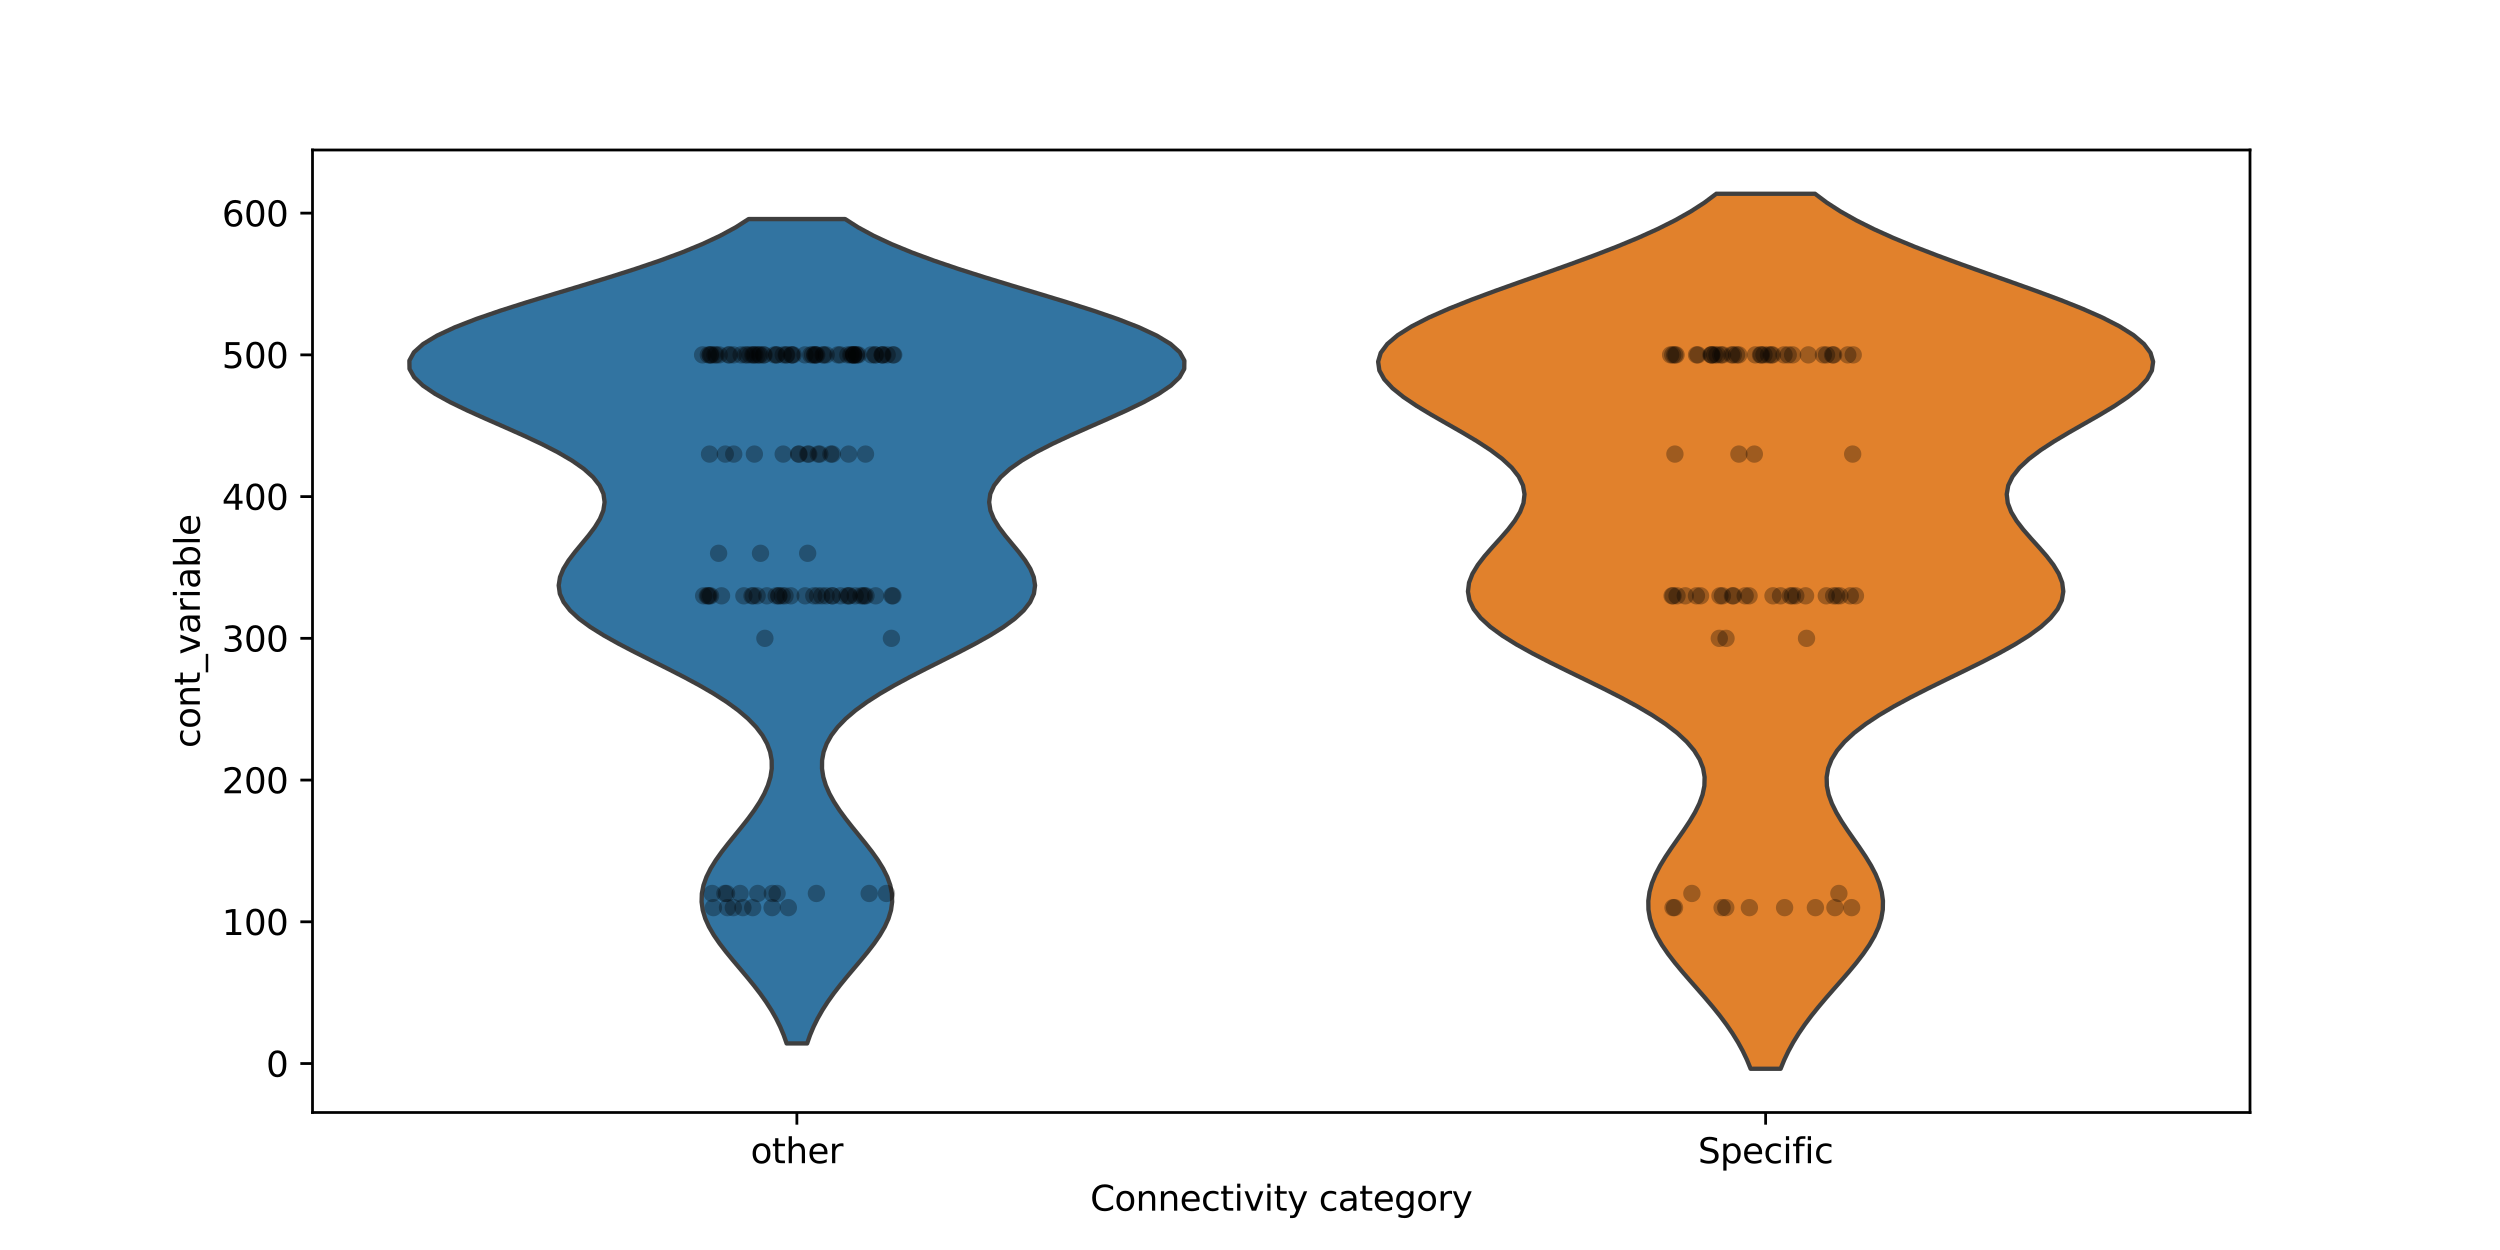 <?xml version="1.0" encoding="utf-8" standalone="no"?>
<!DOCTYPE svg PUBLIC "-//W3C//DTD SVG 1.1//EN"
  "http://www.w3.org/Graphics/SVG/1.1/DTD/svg11.dtd">
<svg xmlns:xlink="http://www.w3.org/1999/xlink" width="720pt" height="360pt" viewBox="0 0 720 360" xmlns="http://www.w3.org/2000/svg" version="1.1">
 <defs>
  <style type="text/css">*{stroke-linejoin: round; stroke-linecap: butt}</style>
 </defs>
 <g id="figure_1">
  <g id="patch_1">
   <path d="M 0 360 
L 720 360 
L 720 0 
L 0 0 
z
" style="fill: #ffffff"/>
  </g>
  <g id="axes_1">
   <g id="patch_2">
    <path d="M 90 320.4 
L 648 320.4 
L 648 43.2 
L 90 43.2 
z
" style="fill: #ffffff"/>
   </g>
   <g id="FillBetweenPolyCollection_1">
    <defs>
     <path id="m909da1760a" d="M 232.454 -59.49 
L 226.546 -59.49 
L 225.706 -61.888 
L 224.7 -64.286 
L 223.517 -66.684 
L 222.152 -69.082 
L 220.609 -71.481 
L 218.902 -73.879 
L 217.052 -76.277 
L 215.096 -78.675 
L 213.078 -81.073 
L 211.054 -83.472 
L 209.087 -85.87 
L 207.243 -88.268 
L 205.591 -90.666 
L 204.195 -93.064 
L 203.113 -95.462 
L 202.391 -97.861 
L 202.06 -100.259 
L 202.133 -102.657 
L 202.608 -105.055 
L 203.462 -107.453 
L 204.657 -109.852 
L 206.139 -112.25 
L 207.846 -114.648 
L 209.706 -117.046 
L 211.646 -119.444 
L 213.593 -121.843 
L 215.476 -124.241 
L 217.23 -126.639 
L 218.797 -129.037 
L 220.126 -131.435 
L 221.172 -133.834 
L 221.896 -136.232 
L 222.263 -138.63 
L 222.241 -141.028 
L 221.803 -143.426 
L 220.922 -145.824 
L 219.576 -148.223 
L 217.746 -150.621 
L 215.423 -153.019 
L 212.607 -155.417 
L 209.313 -157.815 
L 205.573 -160.214 
L 201.439 -162.612 
L 196.986 -165.01 
L 192.308 -167.408 
L 187.522 -169.806 
L 182.759 -172.205 
L 178.162 -174.603 
L 173.875 -177.001 
L 170.036 -179.399 
L 166.77 -181.797 
L 164.176 -184.195 
L 162.32 -186.594 
L 161.234 -188.992 
L 160.904 -191.39 
L 161.28 -193.788 
L 162.268 -196.186 
L 163.745 -198.585 
L 165.56 -200.983 
L 167.544 -203.381 
L 169.524 -205.779 
L 171.325 -208.177 
L 172.785 -210.576 
L 173.76 -212.974 
L 174.129 -215.372 
L 173.798 -217.77 
L 172.705 -220.168 
L 170.82 -222.566 
L 168.146 -224.965 
L 164.721 -227.363 
L 160.615 -229.761 
L 155.934 -232.159 
L 150.815 -234.557 
L 145.427 -236.956 
L 139.965 -239.354 
L 134.643 -241.752 
L 129.691 -244.15 
L 125.337 -246.548 
L 121.802 -248.947 
L 119.284 -251.345 
L 117.944 -253.743 
L 117.9 -256.141 
L 119.212 -258.539 
L 121.881 -260.938 
L 125.847 -263.336 
L 130.992 -265.734 
L 137.151 -268.132 
L 144.116 -270.53 
L 151.657 -272.928 
L 159.534 -275.327 
L 167.509 -277.725 
L 175.363 -280.123 
L 182.905 -282.521 
L 189.978 -284.919 
L 196.467 -287.318 
L 202.295 -289.716 
L 207.423 -292.114 
L 211.849 -294.512 
L 215.596 -296.91 
L 243.404 -296.91 
L 243.404 -296.91 
L 247.151 -294.512 
L 251.577 -292.114 
L 256.705 -289.716 
L 262.533 -287.318 
L 269.022 -284.919 
L 276.095 -282.521 
L 283.637 -280.123 
L 291.491 -277.725 
L 299.466 -275.327 
L 307.343 -272.928 
L 314.884 -270.53 
L 321.849 -268.132 
L 328.008 -265.734 
L 333.153 -263.336 
L 337.119 -260.938 
L 339.788 -258.539 
L 341.1 -256.141 
L 341.056 -253.743 
L 339.716 -251.345 
L 337.198 -248.947 
L 333.663 -246.548 
L 329.309 -244.15 
L 324.357 -241.752 
L 319.035 -239.354 
L 313.573 -236.956 
L 308.185 -234.557 
L 303.066 -232.159 
L 298.385 -229.761 
L 294.279 -227.363 
L 290.854 -224.965 
L 288.18 -222.566 
L 286.295 -220.168 
L 285.202 -217.77 
L 284.871 -215.372 
L 285.24 -212.974 
L 286.215 -210.576 
L 287.675 -208.177 
L 289.476 -205.779 
L 291.456 -203.381 
L 293.44 -200.983 
L 295.255 -198.585 
L 296.732 -196.186 
L 297.72 -193.788 
L 298.096 -191.39 
L 297.766 -188.992 
L 296.68 -186.594 
L 294.824 -184.195 
L 292.23 -181.797 
L 288.964 -179.399 
L 285.125 -177.001 
L 280.838 -174.603 
L 276.241 -172.205 
L 271.478 -169.806 
L 266.692 -167.408 
L 262.014 -165.01 
L 257.561 -162.612 
L 253.427 -160.214 
L 249.687 -157.815 
L 246.393 -155.417 
L 243.577 -153.019 
L 241.254 -150.621 
L 239.424 -148.223 
L 238.078 -145.824 
L 237.197 -143.426 
L 236.759 -141.028 
L 236.737 -138.63 
L 237.104 -136.232 
L 237.828 -133.834 
L 238.874 -131.435 
L 240.203 -129.037 
L 241.77 -126.639 
L 243.524 -124.241 
L 245.407 -121.843 
L 247.354 -119.444 
L 249.294 -117.046 
L 251.154 -114.648 
L 252.861 -112.25 
L 254.343 -109.852 
L 255.538 -107.453 
L 256.392 -105.055 
L 256.867 -102.657 
L 256.94 -100.259 
L 256.609 -97.861 
L 255.887 -95.462 
L 254.805 -93.064 
L 253.409 -90.666 
L 251.757 -88.268 
L 249.913 -85.87 
L 247.946 -83.472 
L 245.922 -81.073 
L 243.904 -78.675 
L 241.948 -76.277 
L 240.098 -73.879 
L 238.391 -71.481 
L 236.848 -69.082 
L 235.483 -66.684 
L 234.3 -64.286 
L 233.294 -61.888 
L 232.454 -59.49 
z
" style="stroke: #3f3f3f; stroke-width: 1.25"/>
    </defs>
    <g clip-path="url(#p6b573c72cf)">
     <use xlink:href="#m909da1760a" x="0" y="360" style="fill: #3274a1; stroke: #3f3f3f; stroke-width: 1.25"/>
    </g>
   </g>
   <g id="FillBetweenPolyCollection_2">
    <defs>
     <path id="me1dcbda559" d="M 512.82 -52.2 
L 504.18 -52.2 
L 503.139 -54.745 
L 501.926 -57.291 
L 500.534 -59.836 
L 498.962 -62.382 
L 497.217 -64.927 
L 495.312 -67.473 
L 493.268 -70.018 
L 491.118 -72.564 
L 488.9 -75.109 
L 486.662 -77.655 
L 484.458 -80.2 
L 482.346 -82.745 
L 480.388 -85.291 
L 478.641 -87.836 
L 477.161 -90.382 
L 475.997 -92.927 
L 475.186 -95.473 
L 474.754 -98.018 
L 474.713 -100.564 
L 475.059 -103.109 
L 475.772 -105.655 
L 476.817 -108.2 
L 478.146 -110.745 
L 479.699 -113.291 
L 481.404 -115.836 
L 483.185 -118.382 
L 484.959 -120.927 
L 486.642 -123.473 
L 488.152 -126.018 
L 489.407 -128.564 
L 490.333 -131.109 
L 490.86 -133.655 
L 490.928 -136.2 
L 490.486 -138.745 
L 489.493 -141.291 
L 487.924 -143.836 
L 485.764 -146.382 
L 483.016 -148.927 
L 479.701 -151.473 
L 475.859 -154.018 
L 471.545 -156.564 
L 466.84 -159.109 
L 461.839 -161.655 
L 456.656 -164.2 
L 451.417 -166.745 
L 446.261 -169.291 
L 441.327 -171.836 
L 436.756 -174.382 
L 432.677 -176.927 
L 429.204 -179.473 
L 426.43 -182.018 
L 424.419 -184.564 
L 423.2 -187.109 
L 422.769 -189.655 
L 423.083 -192.2 
L 424.065 -194.745 
L 425.604 -197.291 
L 427.562 -199.836 
L 429.78 -202.382 
L 432.085 -204.927 
L 434.302 -207.473 
L 436.256 -210.018 
L 437.789 -212.564 
L 438.762 -215.109 
L 439.065 -217.655 
L 438.622 -220.2 
L 437.397 -222.745 
L 435.393 -225.291 
L 432.656 -227.836 
L 429.272 -230.382 
L 425.365 -232.927 
L 421.092 -235.473 
L 416.635 -238.018 
L 412.193 -240.564 
L 407.976 -243.109 
L 404.19 -245.655 
L 401.031 -248.2 
L 398.674 -250.745 
L 397.261 -253.291 
L 396.9 -255.836 
L 397.655 -258.382 
L 399.546 -260.927 
L 402.546 -263.473 
L 406.585 -266.018 
L 411.557 -268.564 
L 417.321 -271.109 
L 423.716 -273.655 
L 430.564 -276.2 
L 437.685 -278.745 
L 444.902 -281.291 
L 452.048 -283.836 
L 458.977 -286.382 
L 465.565 -288.927 
L 471.714 -291.473 
L 477.355 -294.018 
L 482.442 -296.564 
L 486.956 -299.109 
L 490.899 -301.655 
L 494.291 -304.2 
L 522.709 -304.2 
L 522.709 -304.2 
L 526.101 -301.655 
L 530.044 -299.109 
L 534.558 -296.564 
L 539.645 -294.018 
L 545.286 -291.473 
L 551.435 -288.927 
L 558.023 -286.382 
L 564.952 -283.836 
L 572.098 -281.291 
L 579.315 -278.745 
L 586.436 -276.2 
L 593.284 -273.655 
L 599.679 -271.109 
L 605.443 -268.564 
L 610.415 -266.018 
L 614.454 -263.473 
L 617.454 -260.927 
L 619.345 -258.382 
L 620.1 -255.836 
L 619.739 -253.291 
L 618.326 -250.745 
L 615.969 -248.2 
L 612.81 -245.655 
L 609.024 -243.109 
L 604.807 -240.564 
L 600.365 -238.018 
L 595.908 -235.473 
L 591.635 -232.927 
L 587.728 -230.382 
L 584.344 -227.836 
L 581.607 -225.291 
L 579.603 -222.745 
L 578.378 -220.2 
L 577.935 -217.655 
L 578.238 -215.109 
L 579.211 -212.564 
L 580.744 -210.018 
L 582.698 -207.473 
L 584.915 -204.927 
L 587.22 -202.382 
L 589.438 -199.836 
L 591.396 -197.291 
L 592.935 -194.745 
L 593.917 -192.2 
L 594.231 -189.655 
L 593.8 -187.109 
L 592.581 -184.564 
L 590.57 -182.018 
L 587.796 -179.473 
L 584.323 -176.927 
L 580.244 -174.382 
L 575.673 -171.836 
L 570.739 -169.291 
L 565.583 -166.745 
L 560.344 -164.2 
L 555.161 -161.655 
L 550.16 -159.109 
L 545.455 -156.564 
L 541.141 -154.018 
L 537.299 -151.473 
L 533.984 -148.927 
L 531.236 -146.382 
L 529.076 -143.836 
L 527.507 -141.291 
L 526.514 -138.745 
L 526.072 -136.2 
L 526.14 -133.655 
L 526.667 -131.109 
L 527.593 -128.564 
L 528.848 -126.018 
L 530.358 -123.473 
L 532.041 -120.927 
L 533.815 -118.382 
L 535.596 -115.836 
L 537.301 -113.291 
L 538.854 -110.745 
L 540.183 -108.2 
L 541.228 -105.655 
L 541.941 -103.109 
L 542.287 -100.564 
L 542.246 -98.018 
L 541.814 -95.473 
L 541.003 -92.927 
L 539.839 -90.382 
L 538.359 -87.836 
L 536.612 -85.291 
L 534.654 -82.745 
L 532.542 -80.2 
L 530.338 -77.655 
L 528.1 -75.109 
L 525.882 -72.564 
L 523.732 -70.018 
L 521.688 -67.473 
L 519.783 -64.927 
L 518.038 -62.382 
L 516.466 -59.836 
L 515.074 -57.291 
L 513.861 -54.745 
L 512.82 -52.2 
z
" style="stroke: #3f3f3f; stroke-width: 1.25"/>
    </defs>
    <g clip-path="url(#p6b573c72cf)">
     <use xlink:href="#me1dcbda559" x="0" y="360" style="fill: #e1812c; stroke: #3f3f3f; stroke-width: 1.25"/>
    </g>
   </g>
   <g id="matplotlib.axis_1">
    <g id="xtick_1">
     <g id="line2d_1">
      <defs>
       <path id="m18c1a5b772" d="M 0 0 
L 0 3.5 
" style="stroke: #000000; stroke-width: 0.8"/>
      </defs>
      <g>
       <use xlink:href="#m18c1a5b772" x="229.5" y="320.4" style="stroke: #000000; stroke-width: 0.8"/>
      </g>
     </g>
     <g id="text_1">
      <!-- other -->
      <g transform="translate(216.18 334.998) scale(0.1 -0.1)">
       <defs>
        <path id="DejaVuSans-6f" d="M 1959 3097 
Q 1497 3097 1228 2736 
Q 959 2375 959 1747 
Q 959 1119 1226 758 
Q 1494 397 1959 397 
Q 2419 397 2687 759 
Q 2956 1122 2956 1747 
Q 2956 2369 2687 2733 
Q 2419 3097 1959 3097 
z
M 1959 3584 
Q 2709 3584 3137 3096 
Q 3566 2609 3566 1747 
Q 3566 888 3137 398 
Q 2709 -91 1959 -91 
Q 1206 -91 779 398 
Q 353 888 353 1747 
Q 353 2609 779 3096 
Q 1206 3584 1959 3584 
z
" transform="scale(0.016)"/>
        <path id="DejaVuSans-74" d="M 1172 4494 
L 1172 3500 
L 2356 3500 
L 2356 3053 
L 1172 3053 
L 1172 1153 
Q 1172 725 1289 603 
Q 1406 481 1766 481 
L 2356 481 
L 2356 0 
L 1766 0 
Q 1100 0 847 248 
Q 594 497 594 1153 
L 594 3053 
L 172 3053 
L 172 3500 
L 594 3500 
L 594 4494 
L 1172 4494 
z
" transform="scale(0.016)"/>
        <path id="DejaVuSans-68" d="M 3513 2113 
L 3513 0 
L 2938 0 
L 2938 2094 
Q 2938 2591 2744 2837 
Q 2550 3084 2163 3084 
Q 1697 3084 1428 2787 
Q 1159 2491 1159 1978 
L 1159 0 
L 581 0 
L 581 4863 
L 1159 4863 
L 1159 2956 
Q 1366 3272 1645 3428 
Q 1925 3584 2291 3584 
Q 2894 3584 3203 3211 
Q 3513 2838 3513 2113 
z
" transform="scale(0.016)"/>
        <path id="DejaVuSans-65" d="M 3597 1894 
L 3597 1613 
L 953 1613 
Q 991 1019 1311 708 
Q 1631 397 2203 397 
Q 2534 397 2845 478 
Q 3156 559 3463 722 
L 3463 178 
Q 3153 47 2828 -22 
Q 2503 -91 2169 -91 
Q 1331 -91 842 396 
Q 353 884 353 1716 
Q 353 2575 817 3079 
Q 1281 3584 2069 3584 
Q 2775 3584 3186 3129 
Q 3597 2675 3597 1894 
z
M 3022 2063 
Q 3016 2534 2758 2815 
Q 2500 3097 2075 3097 
Q 1594 3097 1305 2825 
Q 1016 2553 972 2059 
L 3022 2063 
z
" transform="scale(0.016)"/>
        <path id="DejaVuSans-72" d="M 2631 2963 
Q 2534 3019 2420 3045 
Q 2306 3072 2169 3072 
Q 1681 3072 1420 2755 
Q 1159 2438 1159 1844 
L 1159 0 
L 581 0 
L 581 3500 
L 1159 3500 
L 1159 2956 
Q 1341 3275 1631 3429 
Q 1922 3584 2338 3584 
Q 2397 3584 2469 3576 
Q 2541 3569 2628 3553 
L 2631 2963 
z
" transform="scale(0.016)"/>
       </defs>
       <use xlink:href="#DejaVuSans-6f"/>
       <use xlink:href="#DejaVuSans-74" transform="translate(61.182 0)"/>
       <use xlink:href="#DejaVuSans-68" transform="translate(100.391 0)"/>
       <use xlink:href="#DejaVuSans-65" transform="translate(163.77 0)"/>
       <use xlink:href="#DejaVuSans-72" transform="translate(225.293 0)"/>
      </g>
     </g>
    </g>
    <g id="xtick_2">
     <g id="line2d_2">
      <g>
       <use xlink:href="#m18c1a5b772" x="508.5" y="320.4" style="stroke: #000000; stroke-width: 0.8"/>
      </g>
     </g>
     <g id="text_2">
      <!-- Specific -->
      <g transform="translate(489.038 334.998) scale(0.1 -0.1)">
       <defs>
        <path id="DejaVuSans-53" d="M 3425 4513 
L 3425 3897 
Q 3066 4069 2747 4153 
Q 2428 4238 2131 4238 
Q 1616 4238 1336 4038 
Q 1056 3838 1056 3469 
Q 1056 3159 1242 3001 
Q 1428 2844 1947 2747 
L 2328 2669 
Q 3034 2534 3370 2195 
Q 3706 1856 3706 1288 
Q 3706 609 3251 259 
Q 2797 -91 1919 -91 
Q 1588 -91 1214 -16 
Q 841 59 441 206 
L 441 856 
Q 825 641 1194 531 
Q 1563 422 1919 422 
Q 2459 422 2753 634 
Q 3047 847 3047 1241 
Q 3047 1584 2836 1778 
Q 2625 1972 2144 2069 
L 1759 2144 
Q 1053 2284 737 2584 
Q 422 2884 422 3419 
Q 422 4038 858 4394 
Q 1294 4750 2059 4750 
Q 2388 4750 2728 4690 
Q 3069 4631 3425 4513 
z
" transform="scale(0.016)"/>
        <path id="DejaVuSans-70" d="M 1159 525 
L 1159 -1331 
L 581 -1331 
L 581 3500 
L 1159 3500 
L 1159 2969 
Q 1341 3281 1617 3432 
Q 1894 3584 2278 3584 
Q 2916 3584 3314 3078 
Q 3713 2572 3713 1747 
Q 3713 922 3314 415 
Q 2916 -91 2278 -91 
Q 1894 -91 1617 61 
Q 1341 213 1159 525 
z
M 3116 1747 
Q 3116 2381 2855 2742 
Q 2594 3103 2138 3103 
Q 1681 3103 1420 2742 
Q 1159 2381 1159 1747 
Q 1159 1113 1420 752 
Q 1681 391 2138 391 
Q 2594 391 2855 752 
Q 3116 1113 3116 1747 
z
" transform="scale(0.016)"/>
        <path id="DejaVuSans-63" d="M 3122 3366 
L 3122 2828 
Q 2878 2963 2633 3030 
Q 2388 3097 2138 3097 
Q 1578 3097 1268 2742 
Q 959 2388 959 1747 
Q 959 1106 1268 751 
Q 1578 397 2138 397 
Q 2388 397 2633 464 
Q 2878 531 3122 666 
L 3122 134 
Q 2881 22 2623 -34 
Q 2366 -91 2075 -91 
Q 1284 -91 818 406 
Q 353 903 353 1747 
Q 353 2603 823 3093 
Q 1294 3584 2113 3584 
Q 2378 3584 2631 3529 
Q 2884 3475 3122 3366 
z
" transform="scale(0.016)"/>
        <path id="DejaVuSans-69" d="M 603 3500 
L 1178 3500 
L 1178 0 
L 603 0 
L 603 3500 
z
M 603 4863 
L 1178 4863 
L 1178 4134 
L 603 4134 
L 603 4863 
z
" transform="scale(0.016)"/>
        <path id="DejaVuSans-66" d="M 2375 4863 
L 2375 4384 
L 1825 4384 
Q 1516 4384 1395 4259 
Q 1275 4134 1275 3809 
L 1275 3500 
L 2222 3500 
L 2222 3053 
L 1275 3053 
L 1275 0 
L 697 0 
L 697 3053 
L 147 3053 
L 147 3500 
L 697 3500 
L 697 3744 
Q 697 4328 969 4595 
Q 1241 4863 1831 4863 
L 2375 4863 
z
" transform="scale(0.016)"/>
       </defs>
       <use xlink:href="#DejaVuSans-53"/>
       <use xlink:href="#DejaVuSans-70" transform="translate(63.477 0)"/>
       <use xlink:href="#DejaVuSans-65" transform="translate(126.953 0)"/>
       <use xlink:href="#DejaVuSans-63" transform="translate(188.477 0)"/>
       <use xlink:href="#DejaVuSans-69" transform="translate(243.457 0)"/>
       <use xlink:href="#DejaVuSans-66" transform="translate(271.24 0)"/>
       <use xlink:href="#DejaVuSans-69" transform="translate(306.445 0)"/>
       <use xlink:href="#DejaVuSans-63" transform="translate(334.229 0)"/>
      </g>
     </g>
    </g>
    <g id="text_3">
     <!-- Connectivity category -->
     <g transform="translate(313.981 348.677) scale(0.1 -0.1)">
      <defs>
       <path id="DejaVuSans-43" d="M 4122 4306 
L 4122 3641 
Q 3803 3938 3442 4084 
Q 3081 4231 2675 4231 
Q 1875 4231 1450 3742 
Q 1025 3253 1025 2328 
Q 1025 1406 1450 917 
Q 1875 428 2675 428 
Q 3081 428 3442 575 
Q 3803 722 4122 1019 
L 4122 359 
Q 3791 134 3420 21 
Q 3050 -91 2638 -91 
Q 1578 -91 968 557 
Q 359 1206 359 2328 
Q 359 3453 968 4101 
Q 1578 4750 2638 4750 
Q 3056 4750 3426 4639 
Q 3797 4528 4122 4306 
z
" transform="scale(0.016)"/>
       <path id="DejaVuSans-6e" d="M 3513 2113 
L 3513 0 
L 2938 0 
L 2938 2094 
Q 2938 2591 2744 2837 
Q 2550 3084 2163 3084 
Q 1697 3084 1428 2787 
Q 1159 2491 1159 1978 
L 1159 0 
L 581 0 
L 581 3500 
L 1159 3500 
L 1159 2956 
Q 1366 3272 1645 3428 
Q 1925 3584 2291 3584 
Q 2894 3584 3203 3211 
Q 3513 2838 3513 2113 
z
" transform="scale(0.016)"/>
       <path id="DejaVuSans-76" d="M 191 3500 
L 800 3500 
L 1894 563 
L 2988 3500 
L 3597 3500 
L 2284 0 
L 1503 0 
L 191 3500 
z
" transform="scale(0.016)"/>
       <path id="DejaVuSans-79" d="M 2059 -325 
Q 1816 -950 1584 -1140 
Q 1353 -1331 966 -1331 
L 506 -1331 
L 506 -850 
L 844 -850 
Q 1081 -850 1212 -737 
Q 1344 -625 1503 -206 
L 1606 56 
L 191 3500 
L 800 3500 
L 1894 763 
L 2988 3500 
L 3597 3500 
L 2059 -325 
z
" transform="scale(0.016)"/>
       <path id="DejaVuSans-20" transform="scale(0.016)"/>
       <path id="DejaVuSans-61" d="M 2194 1759 
Q 1497 1759 1228 1600 
Q 959 1441 959 1056 
Q 959 750 1161 570 
Q 1363 391 1709 391 
Q 2188 391 2477 730 
Q 2766 1069 2766 1631 
L 2766 1759 
L 2194 1759 
z
M 3341 1997 
L 3341 0 
L 2766 0 
L 2766 531 
Q 2569 213 2275 61 
Q 1981 -91 1556 -91 
Q 1019 -91 701 211 
Q 384 513 384 1019 
Q 384 1609 779 1909 
Q 1175 2209 1959 2209 
L 2766 2209 
L 2766 2266 
Q 2766 2663 2505 2880 
Q 2244 3097 1772 3097 
Q 1472 3097 1187 3025 
Q 903 2953 641 2809 
L 641 3341 
Q 956 3463 1253 3523 
Q 1550 3584 1831 3584 
Q 2591 3584 2966 3190 
Q 3341 2797 3341 1997 
z
" transform="scale(0.016)"/>
       <path id="DejaVuSans-67" d="M 2906 1791 
Q 2906 2416 2648 2759 
Q 2391 3103 1925 3103 
Q 1463 3103 1205 2759 
Q 947 2416 947 1791 
Q 947 1169 1205 825 
Q 1463 481 1925 481 
Q 2391 481 2648 825 
Q 2906 1169 2906 1791 
z
M 3481 434 
Q 3481 -459 3084 -895 
Q 2688 -1331 1869 -1331 
Q 1566 -1331 1297 -1286 
Q 1028 -1241 775 -1147 
L 775 -588 
Q 1028 -725 1275 -790 
Q 1522 -856 1778 -856 
Q 2344 -856 2625 -561 
Q 2906 -266 2906 331 
L 2906 616 
Q 2728 306 2450 153 
Q 2172 0 1784 0 
Q 1141 0 747 490 
Q 353 981 353 1791 
Q 353 2603 747 3093 
Q 1141 3584 1784 3584 
Q 2172 3584 2450 3431 
Q 2728 3278 2906 2969 
L 2906 3500 
L 3481 3500 
L 3481 434 
z
" transform="scale(0.016)"/>
      </defs>
      <use xlink:href="#DejaVuSans-43"/>
      <use xlink:href="#DejaVuSans-6f" transform="translate(69.824 0)"/>
      <use xlink:href="#DejaVuSans-6e" transform="translate(131.006 0)"/>
      <use xlink:href="#DejaVuSans-6e" transform="translate(194.385 0)"/>
      <use xlink:href="#DejaVuSans-65" transform="translate(257.764 0)"/>
      <use xlink:href="#DejaVuSans-63" transform="translate(319.287 0)"/>
      <use xlink:href="#DejaVuSans-74" transform="translate(374.268 0)"/>
      <use xlink:href="#DejaVuSans-69" transform="translate(413.477 0)"/>
      <use xlink:href="#DejaVuSans-76" transform="translate(441.26 0)"/>
      <use xlink:href="#DejaVuSans-69" transform="translate(500.439 0)"/>
      <use xlink:href="#DejaVuSans-74" transform="translate(528.223 0)"/>
      <use xlink:href="#DejaVuSans-79" transform="translate(567.432 0)"/>
      <use xlink:href="#DejaVuSans-20" transform="translate(626.611 0)"/>
      <use xlink:href="#DejaVuSans-63" transform="translate(658.398 0)"/>
      <use xlink:href="#DejaVuSans-61" transform="translate(713.379 0)"/>
      <use xlink:href="#DejaVuSans-74" transform="translate(774.658 0)"/>
      <use xlink:href="#DejaVuSans-65" transform="translate(813.867 0)"/>
      <use xlink:href="#DejaVuSans-67" transform="translate(875.391 0)"/>
      <use xlink:href="#DejaVuSans-6f" transform="translate(938.867 0)"/>
      <use xlink:href="#DejaVuSans-72" transform="translate(1000.049 0)"/>
      <use xlink:href="#DejaVuSans-79" transform="translate(1041.162 0)"/>
     </g>
    </g>
   </g>
   <g id="matplotlib.axis_2">
    <g id="ytick_1">
     <g id="line2d_3">
      <defs>
       <path id="m1127032219" d="M 0 0 
L -3.5 0 
" style="stroke: #000000; stroke-width: 0.8"/>
      </defs>
      <g>
       <use xlink:href="#m1127032219" x="90" y="306.297" style="stroke: #000000; stroke-width: 0.8"/>
      </g>
     </g>
     <g id="text_4">
      <!-- 0 -->
      <g transform="translate(76.638 310.097) scale(0.1 -0.1)">
       <defs>
        <path id="DejaVuSans-30" d="M 2034 4250 
Q 1547 4250 1301 3770 
Q 1056 3291 1056 2328 
Q 1056 1369 1301 889 
Q 1547 409 2034 409 
Q 2525 409 2770 889 
Q 3016 1369 3016 2328 
Q 3016 3291 2770 3770 
Q 2525 4250 2034 4250 
z
M 2034 4750 
Q 2819 4750 3233 4129 
Q 3647 3509 3647 2328 
Q 3647 1150 3233 529 
Q 2819 -91 2034 -91 
Q 1250 -91 836 529 
Q 422 1150 422 2328 
Q 422 3509 836 4129 
Q 1250 4750 2034 4750 
z
" transform="scale(0.016)"/>
       </defs>
       <use xlink:href="#DejaVuSans-30"/>
      </g>
     </g>
    </g>
    <g id="ytick_2">
     <g id="line2d_4">
      <g>
       <use xlink:href="#m1127032219" x="90" y="265.479" style="stroke: #000000; stroke-width: 0.8"/>
      </g>
     </g>
     <g id="text_5">
      <!-- 100 -->
      <g transform="translate(63.913 269.278) scale(0.1 -0.1)">
       <defs>
        <path id="DejaVuSans-31" d="M 794 531 
L 1825 531 
L 1825 4091 
L 703 3866 
L 703 4441 
L 1819 4666 
L 2450 4666 
L 2450 531 
L 3481 531 
L 3481 0 
L 794 0 
L 794 531 
z
" transform="scale(0.016)"/>
       </defs>
       <use xlink:href="#DejaVuSans-31"/>
       <use xlink:href="#DejaVuSans-30" transform="translate(63.623 0)"/>
       <use xlink:href="#DejaVuSans-30" transform="translate(127.246 0)"/>
      </g>
     </g>
    </g>
    <g id="ytick_3">
     <g id="line2d_5">
      <g>
       <use xlink:href="#m1127032219" x="90" y="224.66" style="stroke: #000000; stroke-width: 0.8"/>
      </g>
     </g>
     <g id="text_6">
      <!-- 200 -->
      <g transform="translate(63.913 228.459) scale(0.1 -0.1)">
       <defs>
        <path id="DejaVuSans-32" d="M 1228 531 
L 3431 531 
L 3431 0 
L 469 0 
L 469 531 
Q 828 903 1448 1529 
Q 2069 2156 2228 2338 
Q 2531 2678 2651 2914 
Q 2772 3150 2772 3378 
Q 2772 3750 2511 3984 
Q 2250 4219 1831 4219 
Q 1534 4219 1204 4116 
Q 875 4013 500 3803 
L 500 4441 
Q 881 4594 1212 4672 
Q 1544 4750 1819 4750 
Q 2544 4750 2975 4387 
Q 3406 4025 3406 3419 
Q 3406 3131 3298 2873 
Q 3191 2616 2906 2266 
Q 2828 2175 2409 1742 
Q 1991 1309 1228 531 
z
" transform="scale(0.016)"/>
       </defs>
       <use xlink:href="#DejaVuSans-32"/>
       <use xlink:href="#DejaVuSans-30" transform="translate(63.623 0)"/>
       <use xlink:href="#DejaVuSans-30" transform="translate(127.246 0)"/>
      </g>
     </g>
    </g>
    <g id="ytick_4">
     <g id="line2d_6">
      <g>
       <use xlink:href="#m1127032219" x="90" y="183.841" style="stroke: #000000; stroke-width: 0.8"/>
      </g>
     </g>
     <g id="text_7">
      <!-- 300 -->
      <g transform="translate(63.913 187.64) scale(0.1 -0.1)">
       <defs>
        <path id="DejaVuSans-33" d="M 2597 2516 
Q 3050 2419 3304 2112 
Q 3559 1806 3559 1356 
Q 3559 666 3084 287 
Q 2609 -91 1734 -91 
Q 1441 -91 1130 -33 
Q 819 25 488 141 
L 488 750 
Q 750 597 1062 519 
Q 1375 441 1716 441 
Q 2309 441 2620 675 
Q 2931 909 2931 1356 
Q 2931 1769 2642 2001 
Q 2353 2234 1838 2234 
L 1294 2234 
L 1294 2753 
L 1863 2753 
Q 2328 2753 2575 2939 
Q 2822 3125 2822 3475 
Q 2822 3834 2567 4026 
Q 2313 4219 1838 4219 
Q 1578 4219 1281 4162 
Q 984 4106 628 3988 
L 628 4550 
Q 988 4650 1302 4700 
Q 1616 4750 1894 4750 
Q 2613 4750 3031 4423 
Q 3450 4097 3450 3541 
Q 3450 3153 3228 2886 
Q 3006 2619 2597 2516 
z
" transform="scale(0.016)"/>
       </defs>
       <use xlink:href="#DejaVuSans-33"/>
       <use xlink:href="#DejaVuSans-30" transform="translate(63.623 0)"/>
       <use xlink:href="#DejaVuSans-30" transform="translate(127.246 0)"/>
      </g>
     </g>
    </g>
    <g id="ytick_5">
     <g id="line2d_7">
      <g>
       <use xlink:href="#m1127032219" x="90" y="143.022" style="stroke: #000000; stroke-width: 0.8"/>
      </g>
     </g>
     <g id="text_8">
      <!-- 400 -->
      <g transform="translate(63.913 146.821) scale(0.1 -0.1)">
       <defs>
        <path id="DejaVuSans-34" d="M 2419 4116 
L 825 1625 
L 2419 1625 
L 2419 4116 
z
M 2253 4666 
L 3047 4666 
L 3047 1625 
L 3713 1625 
L 3713 1100 
L 3047 1100 
L 3047 0 
L 2419 0 
L 2419 1100 
L 313 1100 
L 313 1709 
L 2253 4666 
z
" transform="scale(0.016)"/>
       </defs>
       <use xlink:href="#DejaVuSans-34"/>
       <use xlink:href="#DejaVuSans-30" transform="translate(63.623 0)"/>
       <use xlink:href="#DejaVuSans-30" transform="translate(127.246 0)"/>
      </g>
     </g>
    </g>
    <g id="ytick_6">
     <g id="line2d_8">
      <g>
       <use xlink:href="#m1127032219" x="90" y="102.203" style="stroke: #000000; stroke-width: 0.8"/>
      </g>
     </g>
     <g id="text_9">
      <!-- 500 -->
      <g transform="translate(63.913 106.002) scale(0.1 -0.1)">
       <defs>
        <path id="DejaVuSans-35" d="M 691 4666 
L 3169 4666 
L 3169 4134 
L 1269 4134 
L 1269 2991 
Q 1406 3038 1543 3061 
Q 1681 3084 1819 3084 
Q 2600 3084 3056 2656 
Q 3513 2228 3513 1497 
Q 3513 744 3044 326 
Q 2575 -91 1722 -91 
Q 1428 -91 1123 -41 
Q 819 9 494 109 
L 494 744 
Q 775 591 1075 516 
Q 1375 441 1709 441 
Q 2250 441 2565 725 
Q 2881 1009 2881 1497 
Q 2881 1984 2565 2268 
Q 2250 2553 1709 2553 
Q 1456 2553 1204 2497 
Q 953 2441 691 2322 
L 691 4666 
z
" transform="scale(0.016)"/>
       </defs>
       <use xlink:href="#DejaVuSans-35"/>
       <use xlink:href="#DejaVuSans-30" transform="translate(63.623 0)"/>
       <use xlink:href="#DejaVuSans-30" transform="translate(127.246 0)"/>
      </g>
     </g>
    </g>
    <g id="ytick_7">
     <g id="line2d_9">
      <g>
       <use xlink:href="#m1127032219" x="90" y="61.384" style="stroke: #000000; stroke-width: 0.8"/>
      </g>
     </g>
     <g id="text_10">
      <!-- 600 -->
      <g transform="translate(63.913 65.184) scale(0.1 -0.1)">
       <defs>
        <path id="DejaVuSans-36" d="M 2113 2584 
Q 1688 2584 1439 2293 
Q 1191 2003 1191 1497 
Q 1191 994 1439 701 
Q 1688 409 2113 409 
Q 2538 409 2786 701 
Q 3034 994 3034 1497 
Q 3034 2003 2786 2293 
Q 2538 2584 2113 2584 
z
M 3366 4563 
L 3366 3988 
Q 3128 4100 2886 4159 
Q 2644 4219 2406 4219 
Q 1781 4219 1451 3797 
Q 1122 3375 1075 2522 
Q 1259 2794 1537 2939 
Q 1816 3084 2150 3084 
Q 2853 3084 3261 2657 
Q 3669 2231 3669 1497 
Q 3669 778 3244 343 
Q 2819 -91 2113 -91 
Q 1303 -91 875 529 
Q 447 1150 447 2328 
Q 447 3434 972 4092 
Q 1497 4750 2381 4750 
Q 2619 4750 2861 4703 
Q 3103 4656 3366 4563 
z
" transform="scale(0.016)"/>
       </defs>
       <use xlink:href="#DejaVuSans-36"/>
       <use xlink:href="#DejaVuSans-30" transform="translate(63.623 0)"/>
       <use xlink:href="#DejaVuSans-30" transform="translate(127.246 0)"/>
      </g>
     </g>
    </g>
    <g id="text_11">
     <!-- cont_variable -->
     <g transform="translate(57.555 215.409) rotate(-90) scale(0.1 -0.1)">
      <defs>
       <path id="DejaVuSans-5f" d="M 3263 -1063 
L 3263 -1509 
L -63 -1509 
L -63 -1063 
L 3263 -1063 
z
" transform="scale(0.016)"/>
       <path id="DejaVuSans-62" d="M 3116 1747 
Q 3116 2381 2855 2742 
Q 2594 3103 2138 3103 
Q 1681 3103 1420 2742 
Q 1159 2381 1159 1747 
Q 1159 1113 1420 752 
Q 1681 391 2138 391 
Q 2594 391 2855 752 
Q 3116 1113 3116 1747 
z
M 1159 2969 
Q 1341 3281 1617 3432 
Q 1894 3584 2278 3584 
Q 2916 3584 3314 3078 
Q 3713 2572 3713 1747 
Q 3713 922 3314 415 
Q 2916 -91 2278 -91 
Q 1894 -91 1617 61 
Q 1341 213 1159 525 
L 1159 0 
L 581 0 
L 581 4863 
L 1159 4863 
L 1159 2969 
z
" transform="scale(0.016)"/>
       <path id="DejaVuSans-6c" d="M 603 4863 
L 1178 4863 
L 1178 0 
L 603 0 
L 603 4863 
z
" transform="scale(0.016)"/>
      </defs>
      <use xlink:href="#DejaVuSans-63"/>
      <use xlink:href="#DejaVuSans-6f" transform="translate(54.98 0)"/>
      <use xlink:href="#DejaVuSans-6e" transform="translate(116.162 0)"/>
      <use xlink:href="#DejaVuSans-74" transform="translate(179.541 0)"/>
      <use xlink:href="#DejaVuSans-5f" transform="translate(218.75 0)"/>
      <use xlink:href="#DejaVuSans-76" transform="translate(268.75 0)"/>
      <use xlink:href="#DejaVuSans-61" transform="translate(327.93 0)"/>
      <use xlink:href="#DejaVuSans-72" transform="translate(389.209 0)"/>
      <use xlink:href="#DejaVuSans-69" transform="translate(430.322 0)"/>
      <use xlink:href="#DejaVuSans-61" transform="translate(458.105 0)"/>
      <use xlink:href="#DejaVuSans-62" transform="translate(519.385 0)"/>
      <use xlink:href="#DejaVuSans-6c" transform="translate(582.861 0)"/>
      <use xlink:href="#DejaVuSans-65" transform="translate(610.645 0)"/>
     </g>
    </g>
   </g>
   <g id="patch_3">
    <path d="M 90 320.4 
L 90 43.2 
" style="fill: none; stroke: #000000; stroke-width: 0.8; stroke-linejoin: miter; stroke-linecap: square"/>
   </g>
   <g id="patch_4">
    <path d="M 648 320.4 
L 648 43.2 
" style="fill: none; stroke: #000000; stroke-width: 0.8; stroke-linejoin: miter; stroke-linecap: square"/>
   </g>
   <g id="patch_5">
    <path d="M 90 320.4 
L 648 320.4 
" style="fill: none; stroke: #000000; stroke-width: 0.8; stroke-linejoin: miter; stroke-linecap: square"/>
   </g>
   <g id="patch_6">
    <path d="M 90 43.2 
L 648 43.2 
" style="fill: none; stroke: #000000; stroke-width: 0.8; stroke-linejoin: miter; stroke-linecap: square"/>
   </g>
   <g id="PathCollection_1">
    <defs>
     <path id="m4721cc9eef" d="M 0 2.5 
C 0.663 2.5 1.299 2.237 1.768 1.768 
C 2.237 1.299 2.5 0.663 2.5 0 
C 2.5 -0.663 2.237 -1.299 1.768 -1.768 
C 1.299 -2.237 0.663 -2.5 0 -2.5 
C -0.663 -2.5 -1.299 -2.237 -1.768 -1.768 
C -2.237 -1.299 -2.5 -0.663 -2.5 0 
C -2.5 0.663 -2.237 1.299 -1.768 1.768 
C -1.299 2.237 -0.663 2.5 0 2.5 
z
"/>
    </defs>
    <g clip-path="url(#p6b573c72cf)">
     <use xlink:href="#m4721cc9eef" x="227.048" y="261.397" style="fill-opacity: 0.3"/>
     <use xlink:href="#m4721cc9eef" x="213.958" y="261.397" style="fill-opacity: 0.3"/>
     <use xlink:href="#m4721cc9eef" x="209.516" y="261.397" style="fill-opacity: 0.3"/>
     <use xlink:href="#m4721cc9eef" x="205.463" y="261.397" style="fill-opacity: 0.3"/>
     <use xlink:href="#m4721cc9eef" x="216.778" y="261.397" style="fill-opacity: 0.3"/>
     <use xlink:href="#m4721cc9eef" x="211.203" y="261.397" style="fill-opacity: 0.3"/>
     <use xlink:href="#m4721cc9eef" x="222.359" y="261.397" style="fill-opacity: 0.3"/>
     <use xlink:href="#m4721cc9eef" x="218.225" y="257.315" style="fill-opacity: 0.3"/>
     <use xlink:href="#m4721cc9eef" x="250.325" y="257.315" style="fill-opacity: 0.3"/>
     <use xlink:href="#m4721cc9eef" x="205.11" y="257.315" style="fill-opacity: 0.3"/>
     <use xlink:href="#m4721cc9eef" x="222.435" y="257.315" style="fill-opacity: 0.3"/>
     <use xlink:href="#m4721cc9eef" x="223.805" y="257.315" style="fill-opacity: 0.3"/>
     <use xlink:href="#m4721cc9eef" x="208.774" y="257.315" style="fill-opacity: 0.3"/>
     <use xlink:href="#m4721cc9eef" x="213.145" y="257.315" style="fill-opacity: 0.3"/>
     <use xlink:href="#m4721cc9eef" x="209.255" y="257.315" style="fill-opacity: 0.3"/>
     <use xlink:href="#m4721cc9eef" x="255.302" y="257.315" style="fill-opacity: 0.3"/>
     <use xlink:href="#m4721cc9eef" x="235.125" y="257.315" style="fill-opacity: 0.3"/>
     <use xlink:href="#m4721cc9eef" x="220.286" y="183.841" style="fill-opacity: 0.3"/>
     <use xlink:href="#m4721cc9eef" x="256.726" y="183.841" style="fill-opacity: 0.3"/>
     <use xlink:href="#m4721cc9eef" x="204.982" y="102.203" style="fill-opacity: 0.3"/>
     <use xlink:href="#m4721cc9eef" x="218.1" y="102.203" style="fill-opacity: 0.3"/>
     <use xlink:href="#m4721cc9eef" x="228.43" y="102.203" style="fill-opacity: 0.3"/>
     <use xlink:href="#m4721cc9eef" x="254.321" y="102.203" style="fill-opacity: 0.3"/>
     <use xlink:href="#m4721cc9eef" x="237.027" y="102.203" style="fill-opacity: 0.3"/>
     <use xlink:href="#m4721cc9eef" x="235.228" y="102.203" style="fill-opacity: 0.3"/>
     <use xlink:href="#m4721cc9eef" x="202.349" y="102.203" style="fill-opacity: 0.3"/>
     <use xlink:href="#m4721cc9eef" x="244.168" y="102.203" style="fill-opacity: 0.3"/>
     <use xlink:href="#m4721cc9eef" x="244.988" y="102.203" style="fill-opacity: 0.3"/>
     <use xlink:href="#m4721cc9eef" x="228.022" y="102.203" style="fill-opacity: 0.3"/>
     <use xlink:href="#m4721cc9eef" x="257.166" y="102.203" style="fill-opacity: 0.3"/>
     <use xlink:href="#m4721cc9eef" x="237.944" y="102.203" style="fill-opacity: 0.3"/>
     <use xlink:href="#m4721cc9eef" x="216.812" y="102.203" style="fill-opacity: 0.3"/>
     <use xlink:href="#m4721cc9eef" x="257.4" y="102.203" style="fill-opacity: 0.3"/>
     <use xlink:href="#m4721cc9eef" x="216.059" y="102.203" style="fill-opacity: 0.3"/>
     <use xlink:href="#m4721cc9eef" x="215.198" y="102.203" style="fill-opacity: 0.3"/>
     <use xlink:href="#m4721cc9eef" x="219.859" y="102.203" style="fill-opacity: 0.3"/>
     <use xlink:href="#m4721cc9eef" x="226.601" y="102.203" style="fill-opacity: 0.3"/>
     <use xlink:href="#m4721cc9eef" x="228.004" y="102.203" style="fill-opacity: 0.3"/>
     <use xlink:href="#m4721cc9eef" x="205.881" y="102.203" style="fill-opacity: 0.3"/>
     <use xlink:href="#m4721cc9eef" x="251.98" y="102.203" style="fill-opacity: 0.3"/>
     <use xlink:href="#m4721cc9eef" x="234.632" y="102.203" style="fill-opacity: 0.3"/>
     <use xlink:href="#m4721cc9eef" x="218.891" y="102.203" style="fill-opacity: 0.3"/>
     <use xlink:href="#m4721cc9eef" x="233.501" y="102.203" style="fill-opacity: 0.3"/>
     <use xlink:href="#m4721cc9eef" x="252.151" y="102.203" style="fill-opacity: 0.3"/>
     <use xlink:href="#m4721cc9eef" x="242.009" y="102.203" style="fill-opacity: 0.3"/>
     <use xlink:href="#m4721cc9eef" x="223.681" y="102.203" style="fill-opacity: 0.3"/>
     <use xlink:href="#m4721cc9eef" x="245.338" y="102.203" style="fill-opacity: 0.3"/>
     <use xlink:href="#m4721cc9eef" x="246.694" y="102.203" style="fill-opacity: 0.3"/>
     <use xlink:href="#m4721cc9eef" x="241.33" y="102.203" style="fill-opacity: 0.3"/>
     <use xlink:href="#m4721cc9eef" x="237.248" y="102.203" style="fill-opacity: 0.3"/>
     <use xlink:href="#m4721cc9eef" x="231.831" y="102.203" style="fill-opacity: 0.3"/>
     <use xlink:href="#m4721cc9eef" x="245.802" y="102.203" style="fill-opacity: 0.3"/>
     <use xlink:href="#m4721cc9eef" x="245.882" y="102.203" style="fill-opacity: 0.3"/>
     <use xlink:href="#m4721cc9eef" x="234.975" y="102.203" style="fill-opacity: 0.3"/>
     <use xlink:href="#m4721cc9eef" x="211.228" y="102.203" style="fill-opacity: 0.3"/>
     <use xlink:href="#m4721cc9eef" x="204.53" y="102.203" style="fill-opacity: 0.3"/>
     <use xlink:href="#m4721cc9eef" x="218.606" y="102.203" style="fill-opacity: 0.3"/>
     <use xlink:href="#m4721cc9eef" x="217.434" y="102.203" style="fill-opacity: 0.3"/>
     <use xlink:href="#m4721cc9eef" x="209.791" y="102.203" style="fill-opacity: 0.3"/>
     <use xlink:href="#m4721cc9eef" x="223.016" y="102.203" style="fill-opacity: 0.3"/>
     <use xlink:href="#m4721cc9eef" x="214.659" y="102.203" style="fill-opacity: 0.3"/>
     <use xlink:href="#m4721cc9eef" x="217.091" y="102.203" style="fill-opacity: 0.3"/>
     <use xlink:href="#m4721cc9eef" x="225.572" y="102.203" style="fill-opacity: 0.3"/>
     <use xlink:href="#m4721cc9eef" x="245.835" y="102.203" style="fill-opacity: 0.3"/>
     <use xlink:href="#m4721cc9eef" x="203.996" y="102.203" style="fill-opacity: 0.3"/>
     <use xlink:href="#m4721cc9eef" x="223.67" y="102.203" style="fill-opacity: 0.3"/>
     <use xlink:href="#m4721cc9eef" x="210.093" y="102.203" style="fill-opacity: 0.3"/>
     <use xlink:href="#m4721cc9eef" x="220.066" y="102.203" style="fill-opacity: 0.3"/>
     <use xlink:href="#m4721cc9eef" x="234.666" y="102.203" style="fill-opacity: 0.3"/>
     <use xlink:href="#m4721cc9eef" x="255.509" y="102.203" style="fill-opacity: 0.3"/>
     <use xlink:href="#m4721cc9eef" x="213.433" y="102.203" style="fill-opacity: 0.3"/>
     <use xlink:href="#m4721cc9eef" x="254.093" y="102.203" style="fill-opacity: 0.3"/>
     <use xlink:href="#m4721cc9eef" x="254.046" y="102.203" style="fill-opacity: 0.3"/>
     <use xlink:href="#m4721cc9eef" x="250.952" y="102.203" style="fill-opacity: 0.3"/>
     <use xlink:href="#m4721cc9eef" x="246.619" y="102.203" style="fill-opacity: 0.3"/>
     <use xlink:href="#m4721cc9eef" x="206.272" y="102.203" style="fill-opacity: 0.3"/>
     <use xlink:href="#m4721cc9eef" x="204.586" y="102.203" style="fill-opacity: 0.3"/>
     <use xlink:href="#m4721cc9eef" x="226.407" y="102.203" style="fill-opacity: 0.3"/>
     <use xlink:href="#m4721cc9eef" x="207.132" y="102.203" style="fill-opacity: 0.3"/>
     <use xlink:href="#m4721cc9eef" x="245.989" y="102.203" style="fill-opacity: 0.3"/>
     <use xlink:href="#m4721cc9eef" x="247.194" y="102.203" style="fill-opacity: 0.3"/>
     <use xlink:href="#m4721cc9eef" x="234.015" y="102.203" style="fill-opacity: 0.3"/>
     <use xlink:href="#m4721cc9eef" x="236.114" y="130.776" style="fill-opacity: 0.3"/>
     <use xlink:href="#m4721cc9eef" x="244.398" y="130.776" style="fill-opacity: 0.3"/>
     <use xlink:href="#m4721cc9eef" x="249.264" y="130.776" style="fill-opacity: 0.3"/>
     <use xlink:href="#m4721cc9eef" x="225.561" y="130.776" style="fill-opacity: 0.3"/>
     <use xlink:href="#m4721cc9eef" x="204.345" y="130.776" style="fill-opacity: 0.3"/>
     <use xlink:href="#m4721cc9eef" x="229.998" y="130.776" style="fill-opacity: 0.3"/>
     <use xlink:href="#m4721cc9eef" x="235.654" y="130.776" style="fill-opacity: 0.3"/>
     <use xlink:href="#m4721cc9eef" x="211.316" y="130.776" style="fill-opacity: 0.3"/>
     <use xlink:href="#m4721cc9eef" x="232.93" y="130.776" style="fill-opacity: 0.3"/>
     <use xlink:href="#m4721cc9eef" x="208.885" y="130.776" style="fill-opacity: 0.3"/>
     <use xlink:href="#m4721cc9eef" x="217.259" y="130.776" style="fill-opacity: 0.3"/>
     <use xlink:href="#m4721cc9eef" x="230.121" y="130.776" style="fill-opacity: 0.3"/>
     <use xlink:href="#m4721cc9eef" x="239.731" y="130.776" style="fill-opacity: 0.3"/>
     <use xlink:href="#m4721cc9eef" x="239.286" y="130.776" style="fill-opacity: 0.3"/>
     <use xlink:href="#m4721cc9eef" x="232.649" y="130.776" style="fill-opacity: 0.3"/>
     <use xlink:href="#m4721cc9eef" x="232.607" y="159.35" style="fill-opacity: 0.3"/>
     <use xlink:href="#m4721cc9eef" x="219.022" y="159.35" style="fill-opacity: 0.3"/>
     <use xlink:href="#m4721cc9eef" x="206.959" y="159.35" style="fill-opacity: 0.3"/>
     <use xlink:href="#m4721cc9eef" x="248.961" y="171.595" style="fill-opacity: 0.3"/>
     <use xlink:href="#m4721cc9eef" x="216.938" y="171.595" style="fill-opacity: 0.3"/>
     <use xlink:href="#m4721cc9eef" x="239.693" y="171.595" style="fill-opacity: 0.3"/>
     <use xlink:href="#m4721cc9eef" x="257.171" y="171.595" style="fill-opacity: 0.3"/>
     <use xlink:href="#m4721cc9eef" x="225.292" y="171.595" style="fill-opacity: 0.3"/>
     <use xlink:href="#m4721cc9eef" x="244.568" y="171.595" style="fill-opacity: 0.3"/>
     <use xlink:href="#m4721cc9eef" x="220.847" y="171.595" style="fill-opacity: 0.3"/>
     <use xlink:href="#m4721cc9eef" x="224.237" y="171.595" style="fill-opacity: 0.3"/>
     <use xlink:href="#m4721cc9eef" x="256.884" y="171.595" style="fill-opacity: 0.3"/>
     <use xlink:href="#m4721cc9eef" x="242.038" y="171.595" style="fill-opacity: 0.3"/>
     <use xlink:href="#m4721cc9eef" x="237.931" y="171.595" style="fill-opacity: 0.3"/>
     <use xlink:href="#m4721cc9eef" x="235.422" y="171.595" style="fill-opacity: 0.3"/>
     <use xlink:href="#m4721cc9eef" x="203.692" y="171.595" style="fill-opacity: 0.3"/>
     <use xlink:href="#m4721cc9eef" x="214.234" y="171.595" style="fill-opacity: 0.3"/>
     <use xlink:href="#m4721cc9eef" x="224.37" y="171.595" style="fill-opacity: 0.3"/>
     <use xlink:href="#m4721cc9eef" x="207.802" y="171.595" style="fill-opacity: 0.3"/>
     <use xlink:href="#m4721cc9eef" x="202.644" y="171.595" style="fill-opacity: 0.3"/>
     <use xlink:href="#m4721cc9eef" x="216.568" y="171.595" style="fill-opacity: 0.3"/>
     <use xlink:href="#m4721cc9eef" x="246.302" y="171.595" style="fill-opacity: 0.3"/>
     <use xlink:href="#m4721cc9eef" x="247.951" y="171.595" style="fill-opacity: 0.3"/>
     <use xlink:href="#m4721cc9eef" x="231.886" y="171.595" style="fill-opacity: 0.3"/>
     <use xlink:href="#m4721cc9eef" x="203.967" y="171.595" style="fill-opacity: 0.3"/>
     <use xlink:href="#m4721cc9eef" x="248.601" y="171.595" style="fill-opacity: 0.3"/>
     <use xlink:href="#m4721cc9eef" x="239.731" y="171.595" style="fill-opacity: 0.3"/>
     <use xlink:href="#m4721cc9eef" x="234.366" y="171.595" style="fill-opacity: 0.3"/>
     <use xlink:href="#m4721cc9eef" x="223.543" y="171.595" style="fill-opacity: 0.3"/>
     <use xlink:href="#m4721cc9eef" x="227.753" y="171.595" style="fill-opacity: 0.3"/>
     <use xlink:href="#m4721cc9eef" x="236.656" y="171.595" style="fill-opacity: 0.3"/>
     <use xlink:href="#m4721cc9eef" x="249.414" y="171.595" style="fill-opacity: 0.3"/>
     <use xlink:href="#m4721cc9eef" x="244.517" y="171.595" style="fill-opacity: 0.3"/>
     <use xlink:href="#m4721cc9eef" x="243.947" y="171.595" style="fill-opacity: 0.3"/>
     <use xlink:href="#m4721cc9eef" x="226.086" y="171.595" style="fill-opacity: 0.3"/>
     <use xlink:href="#m4721cc9eef" x="204.651" y="171.595" style="fill-opacity: 0.3"/>
     <use xlink:href="#m4721cc9eef" x="252.178" y="171.595" style="fill-opacity: 0.3"/>
     <use xlink:href="#m4721cc9eef" x="218.058" y="171.595" style="fill-opacity: 0.3"/>
     <use xlink:href="#m4721cc9eef" x="204.229" y="171.595" style="fill-opacity: 0.3"/>
    </g>
   </g>
   <g id="PathCollection_2">
    <g clip-path="url(#p6b573c72cf)">
     <use xlink:href="#m4721cc9eef" x="495.96" y="261.397" style="fill-opacity: 0.3"/>
     <use xlink:href="#m4721cc9eef" x="481.827" y="261.397" style="fill-opacity: 0.3"/>
     <use xlink:href="#m4721cc9eef" x="522.831" y="261.397" style="fill-opacity: 0.3"/>
     <use xlink:href="#m4721cc9eef" x="497.023" y="261.397" style="fill-opacity: 0.3"/>
     <use xlink:href="#m4721cc9eef" x="513.965" y="261.397" style="fill-opacity: 0.3"/>
     <use xlink:href="#m4721cc9eef" x="528.458" y="261.397" style="fill-opacity: 0.3"/>
     <use xlink:href="#m4721cc9eef" x="533.264" y="261.397" style="fill-opacity: 0.3"/>
     <use xlink:href="#m4721cc9eef" x="482.263" y="261.397" style="fill-opacity: 0.3"/>
     <use xlink:href="#m4721cc9eef" x="503.827" y="261.397" style="fill-opacity: 0.3"/>
     <use xlink:href="#m4721cc9eef" x="529.595" y="257.315" style="fill-opacity: 0.3"/>
     <use xlink:href="#m4721cc9eef" x="487.26" y="257.315" style="fill-opacity: 0.3"/>
     <use xlink:href="#m4721cc9eef" x="497.098" y="183.841" style="fill-opacity: 0.3"/>
     <use xlink:href="#m4721cc9eef" x="495.158" y="183.841" style="fill-opacity: 0.3"/>
     <use xlink:href="#m4721cc9eef" x="520.278" y="183.841" style="fill-opacity: 0.3"/>
     <use xlink:href="#m4721cc9eef" x="527.774" y="102.203" style="fill-opacity: 0.3"/>
     <use xlink:href="#m4721cc9eef" x="528.078" y="102.203" style="fill-opacity: 0.3"/>
     <use xlink:href="#m4721cc9eef" x="488.987" y="102.203" style="fill-opacity: 0.3"/>
     <use xlink:href="#m4721cc9eef" x="507.285" y="102.203" style="fill-opacity: 0.3"/>
     <use xlink:href="#m4721cc9eef" x="516.27" y="102.203" style="fill-opacity: 0.3"/>
     <use xlink:href="#m4721cc9eef" x="492.938" y="102.203" style="fill-opacity: 0.3"/>
     <use xlink:href="#m4721cc9eef" x="482.315" y="102.203" style="fill-opacity: 0.3"/>
     <use xlink:href="#m4721cc9eef" x="515.012" y="102.203" style="fill-opacity: 0.3"/>
     <use xlink:href="#m4721cc9eef" x="508.03" y="102.203" style="fill-opacity: 0.3"/>
     <use xlink:href="#m4721cc9eef" x="481.138" y="102.203" style="fill-opacity: 0.3"/>
     <use xlink:href="#m4721cc9eef" x="505.56" y="102.203" style="fill-opacity: 0.3"/>
     <use xlink:href="#m4721cc9eef" x="482.705" y="102.203" style="fill-opacity: 0.3"/>
     <use xlink:href="#m4721cc9eef" x="532.156" y="102.203" style="fill-opacity: 0.3"/>
     <use xlink:href="#m4721cc9eef" x="481.754" y="102.203" style="fill-opacity: 0.3"/>
     <use xlink:href="#m4721cc9eef" x="495.567" y="102.203" style="fill-opacity: 0.3"/>
     <use xlink:href="#m4721cc9eef" x="498.706" y="102.203" style="fill-opacity: 0.3"/>
     <use xlink:href="#m4721cc9eef" x="507.031" y="102.203" style="fill-opacity: 0.3"/>
     <use xlink:href="#m4721cc9eef" x="533.73" y="102.203" style="fill-opacity: 0.3"/>
     <use xlink:href="#m4721cc9eef" x="513.798" y="102.203" style="fill-opacity: 0.3"/>
     <use xlink:href="#m4721cc9eef" x="488.603" y="102.203" style="fill-opacity: 0.3"/>
     <use xlink:href="#m4721cc9eef" x="493.047" y="102.203" style="fill-opacity: 0.3"/>
     <use xlink:href="#m4721cc9eef" x="510.084" y="102.203" style="fill-opacity: 0.3"/>
     <use xlink:href="#m4721cc9eef" x="493.786" y="102.203" style="fill-opacity: 0.3"/>
     <use xlink:href="#m4721cc9eef" x="520.796" y="102.203" style="fill-opacity: 0.3"/>
     <use xlink:href="#m4721cc9eef" x="509.308" y="102.203" style="fill-opacity: 0.3"/>
     <use xlink:href="#m4721cc9eef" x="526.049" y="102.203" style="fill-opacity: 0.3"/>
     <use xlink:href="#m4721cc9eef" x="500.77" y="102.203" style="fill-opacity: 0.3"/>
     <use xlink:href="#m4721cc9eef" x="525.138" y="102.203" style="fill-opacity: 0.3"/>
     <use xlink:href="#m4721cc9eef" x="499.206" y="102.203" style="fill-opacity: 0.3"/>
     <use xlink:href="#m4721cc9eef" x="494.489" y="102.203" style="fill-opacity: 0.3"/>
     <use xlink:href="#m4721cc9eef" x="492.748" y="102.203" style="fill-opacity: 0.3"/>
     <use xlink:href="#m4721cc9eef" x="500.139" y="102.203" style="fill-opacity: 0.3"/>
     <use xlink:href="#m4721cc9eef" x="496.101" y="102.203" style="fill-opacity: 0.3"/>
     <use xlink:href="#m4721cc9eef" x="510.476" y="102.203" style="fill-opacity: 0.3"/>
     <use xlink:href="#m4721cc9eef" x="505.249" y="130.776" style="fill-opacity: 0.3"/>
     <use xlink:href="#m4721cc9eef" x="500.804" y="130.776" style="fill-opacity: 0.3"/>
     <use xlink:href="#m4721cc9eef" x="533.569" y="130.776" style="fill-opacity: 0.3"/>
     <use xlink:href="#m4721cc9eef" x="482.374" y="130.776" style="fill-opacity: 0.3"/>
     <use xlink:href="#m4721cc9eef" x="510.622" y="171.595" style="fill-opacity: 0.3"/>
     <use xlink:href="#m4721cc9eef" x="532.885" y="171.595" style="fill-opacity: 0.3"/>
     <use xlink:href="#m4721cc9eef" x="488.578" y="171.595" style="fill-opacity: 0.3"/>
     <use xlink:href="#m4721cc9eef" x="499.235" y="171.595" style="fill-opacity: 0.3"/>
     <use xlink:href="#m4721cc9eef" x="482.985" y="171.595" style="fill-opacity: 0.3"/>
     <use xlink:href="#m4721cc9eef" x="489.757" y="171.595" style="fill-opacity: 0.3"/>
     <use xlink:href="#m4721cc9eef" x="529.893" y="171.595" style="fill-opacity: 0.3"/>
     <use xlink:href="#m4721cc9eef" x="515.637" y="171.595" style="fill-opacity: 0.3"/>
     <use xlink:href="#m4721cc9eef" x="496.065" y="171.595" style="fill-opacity: 0.3"/>
     <use xlink:href="#m4721cc9eef" x="534.37" y="171.595" style="fill-opacity: 0.3"/>
     <use xlink:href="#m4721cc9eef" x="503.738" y="171.595" style="fill-opacity: 0.3"/>
     <use xlink:href="#m4721cc9eef" x="525.972" y="171.595" style="fill-opacity: 0.3"/>
     <use xlink:href="#m4721cc9eef" x="481.56" y="171.595" style="fill-opacity: 0.3"/>
     <use xlink:href="#m4721cc9eef" x="517.185" y="171.595" style="fill-opacity: 0.3"/>
     <use xlink:href="#m4721cc9eef" x="485.363" y="171.595" style="fill-opacity: 0.3"/>
     <use xlink:href="#m4721cc9eef" x="481.85" y="171.595" style="fill-opacity: 0.3"/>
     <use xlink:href="#m4721cc9eef" x="502.608" y="171.595" style="fill-opacity: 0.3"/>
     <use xlink:href="#m4721cc9eef" x="495.345" y="171.595" style="fill-opacity: 0.3"/>
     <use xlink:href="#m4721cc9eef" x="528.965" y="171.595" style="fill-opacity: 0.3"/>
     <use xlink:href="#m4721cc9eef" x="512.78" y="171.595" style="fill-opacity: 0.3"/>
     <use xlink:href="#m4721cc9eef" x="498.934" y="171.595" style="fill-opacity: 0.3"/>
     <use xlink:href="#m4721cc9eef" x="516.221" y="171.595" style="fill-opacity: 0.3"/>
     <use xlink:href="#m4721cc9eef" x="528.081" y="171.595" style="fill-opacity: 0.3"/>
     <use xlink:href="#m4721cc9eef" x="520.004" y="171.595" style="fill-opacity: 0.3"/>
    </g>
   </g>
  </g>
 </g>
 <defs>
  <clipPath id="p6b573c72cf">
   <rect x="90" y="43.2" width="558" height="277.2"/>
  </clipPath>
 </defs>
</svg>
